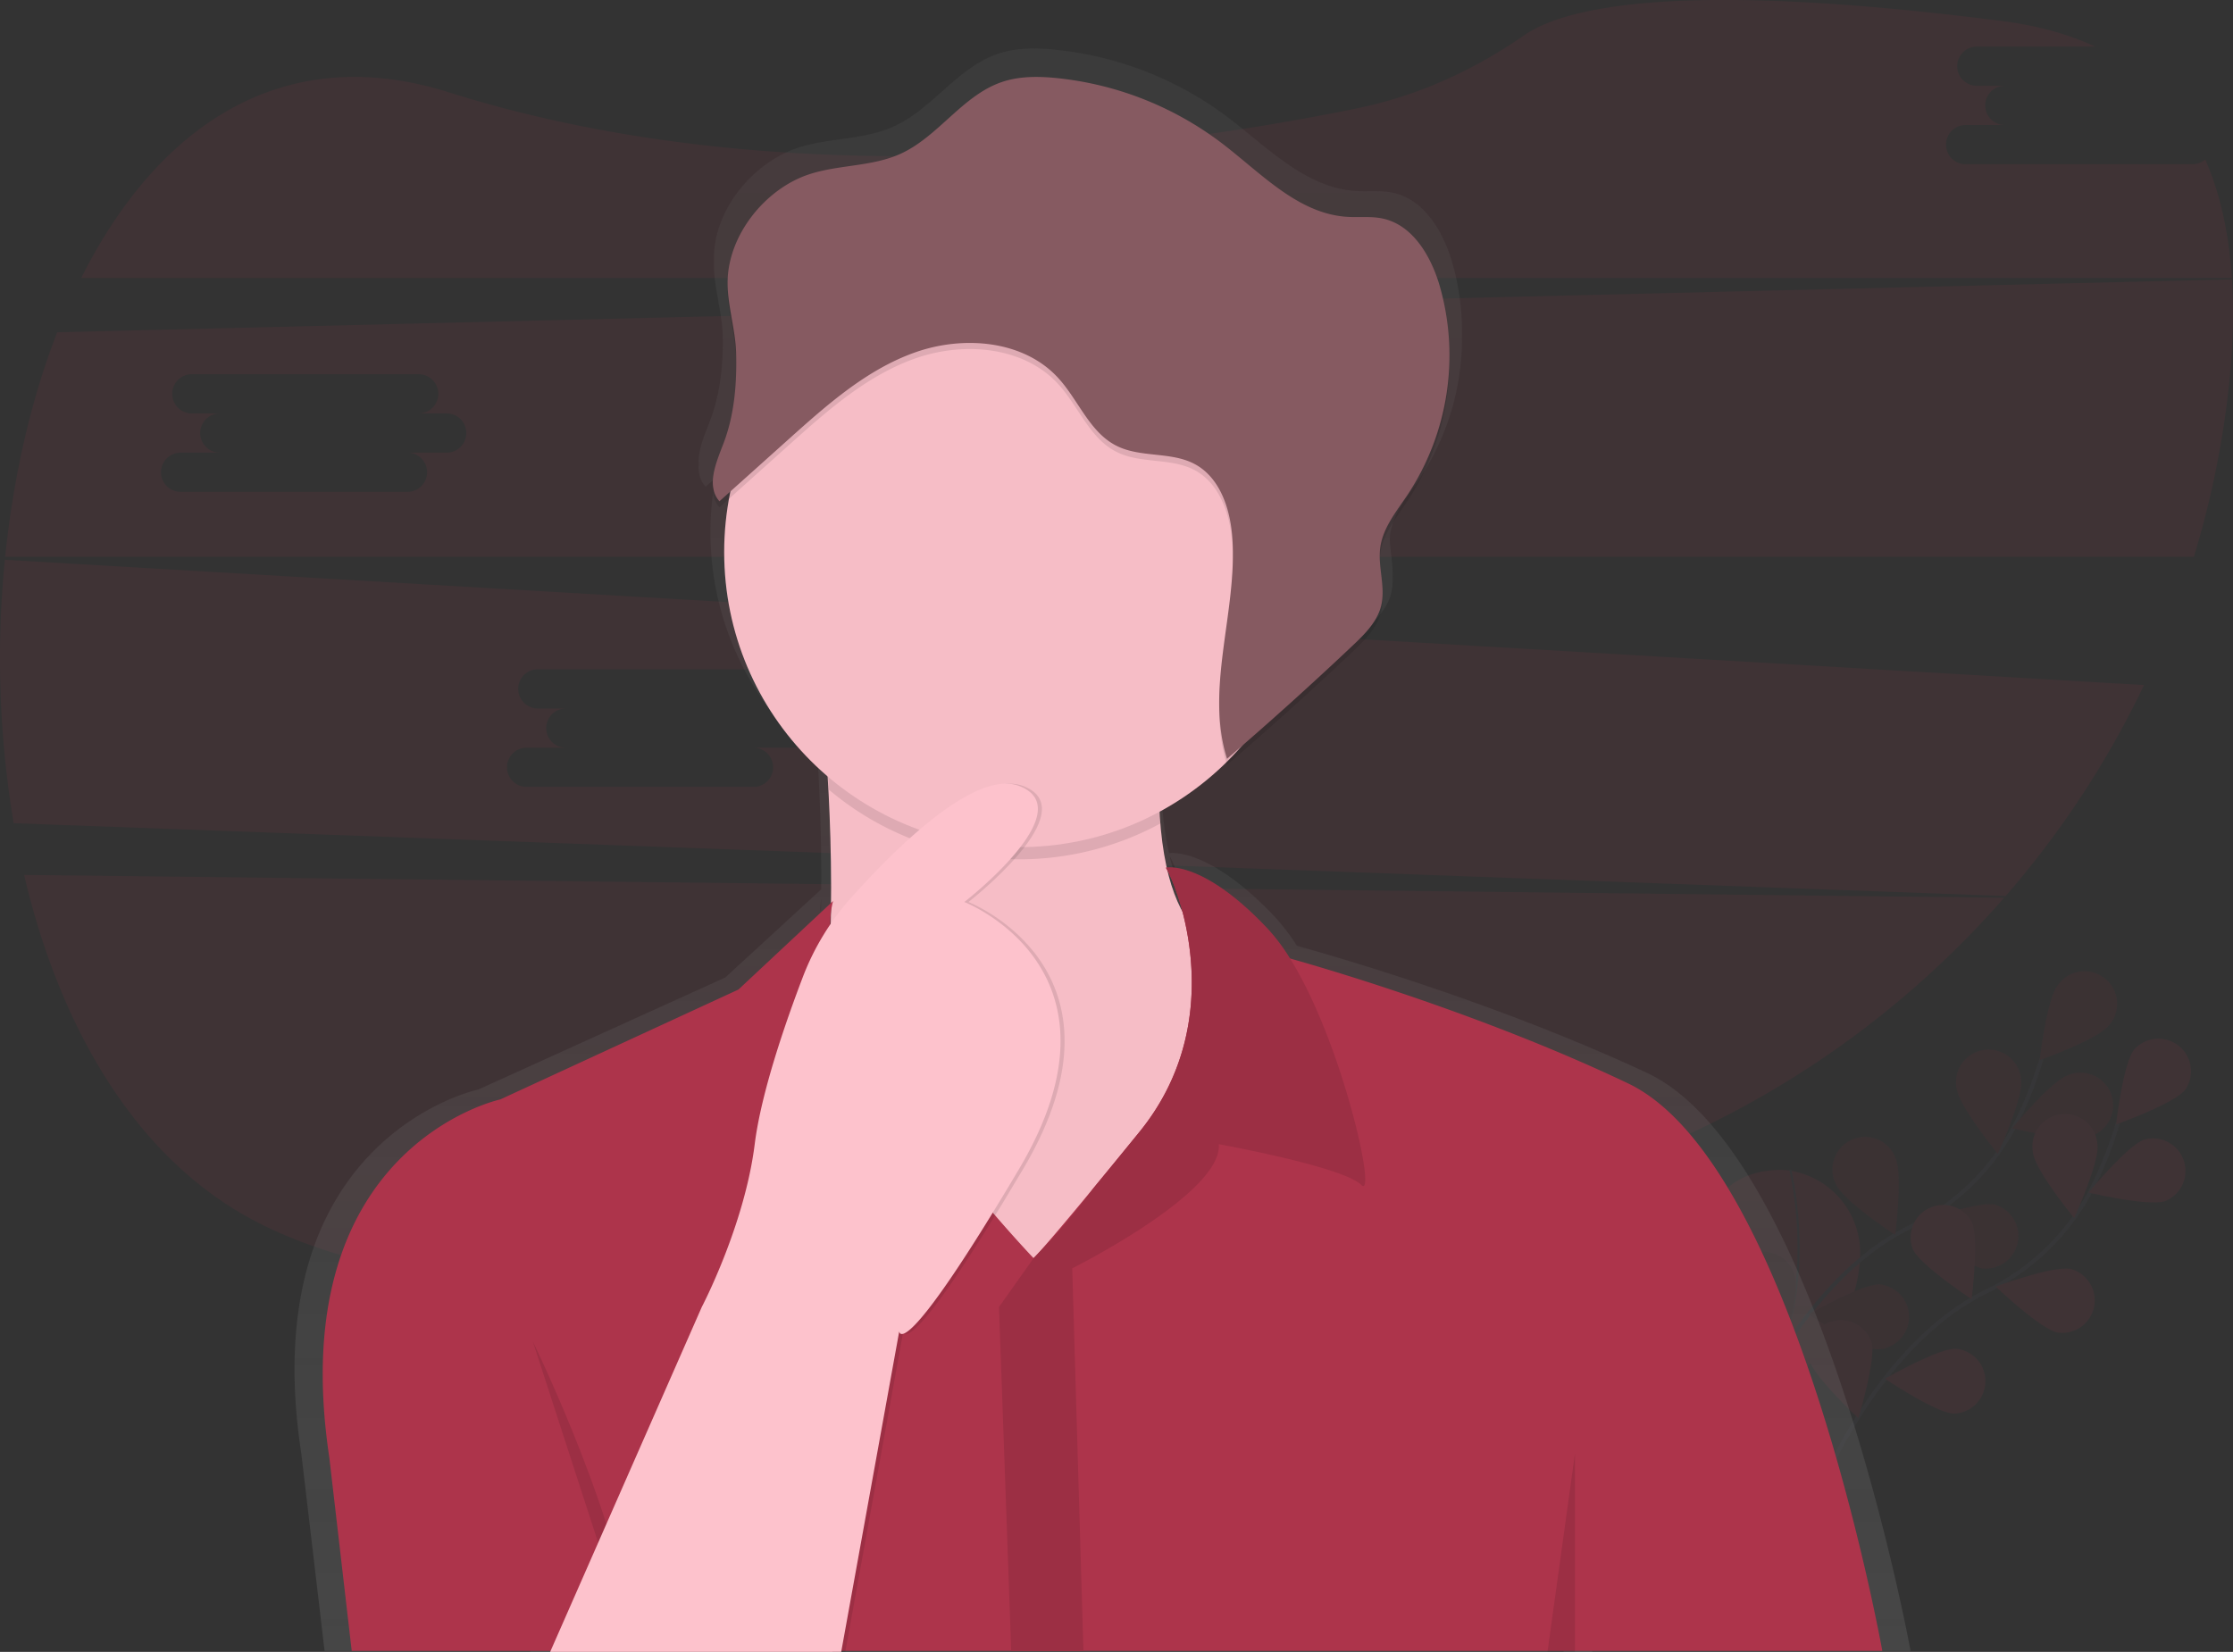 <svg id="fafd2220-3b39-4538-bdd8-5627e33a2e32" data-name="Layer 1" xmlns="http://www.w3.org/2000/svg" xmlns:xlink="http://www.w3.org/1999/xlink" width="1097.1" height="811.81" viewBox="0 0 1097.1 811.81"><rect x="0" y="0" width="1097.1" height="811.81" fill="#333333" stroke="none"/><defs><linearGradient id="1c2fe1a5-71ac-4c34-8a58-b17380e220b9" x1="593.13" y1="855.9" x2="593.13" y2="67.88" gradientUnits="userSpaceOnUse"><stop offset="0" stop-color="gray" stop-opacity="0.25"/><stop offset="0.54" stop-color="gray" stop-opacity="0.12"/><stop offset="1" stop-color="gray" stop-opacity="0.1"/></linearGradient></defs><title>forgot password</title><g opacity="0.1"><path d="M929.91,619.25S851.59,609.08,910,735.84c0,0,53.23-22.81,55.35-74.26a40.94,40.94,0,0,0-34.33-42.17Z" transform="translate(-51.45 -44.1)" fill="#ad344b"/><path d="M931.06,619.06s17.73,70.68-21,116.79" transform="translate(-51.45 -44.1)" fill="none" stroke="#535461" stroke-miterlimit="10"/><path d="M909,742.38s28.2-69.5,80.86-95.28A113.65,113.65,0,0,0,1041.47,597a191.13,191.13,0,0,0,12.93-32.47" transform="translate(-51.45 -44.1)" fill="none" stroke="#535461" stroke-miterlimit="10" stroke-width="2"/><path d="M1087.49,548.1c-5.49,6.9-33.9,17-33.9,17s3.42-30,8.91-36.85a16,16,0,1,1,25,19.88Z" transform="translate(-51.45 -44.1)" fill="#ad344b"/><path d="M1077.74,602.75c-8.36,2.81-37.68-4.18-37.68-4.18s19.15-23.28,27.51-26.09a16,16,0,1,1,10.17,30.27Z" transform="translate(-51.45 -44.1)" fill="#ad344b"/><path d="M1024.88,667.36c-8.63-1.79-30.42-22.63-30.42-22.63s28.28-10.43,36.92-8.64a16,16,0,0,1-6.5,31.26Z" transform="translate(-51.45 -44.1)" fill="#ad344b"/><path d="M973.88,707.24c-8.81-.31-33.81-17.16-33.81-17.16S966.19,675,975,675.32a16,16,0,0,1-1.12,31.91Z" transform="translate(-51.45 -44.1)" fill="#ad344b"/><path d="M1012.76,579c1.13,8.75,20.22,32.07,20.22,32.07s12.57-27.4,11.45-36.15a16,16,0,1,0-31.67,4.08Z" transform="translate(-51.45 -44.1)" fill="#ad344b"/><path d="M953.7,626.44c3.69,8,28.89,24.55,28.89,24.55s3.8-29.91.11-37.91a16,16,0,1,0-29,13.37Z" transform="translate(-51.45 -44.1)" fill="#ad344b"/><path d="M902.62,680.38c2.28,8.52,24.33,29.08,24.33,29.08s8.8-28.83,6.51-37.35a16,16,0,1,0-30.84,8.27Z" transform="translate(-51.45 -44.1)" fill="#ad344b"/><path d="M1087.49,548.1c-5.49,6.9-33.9,17-33.9,17s3.42-30,8.91-36.85a16,16,0,1,1,25,19.88Z" transform="translate(-51.45 -44.1)" opacity="0.25"/><path d="M1077.74,602.75c-8.36,2.81-37.68-4.18-37.68-4.18s19.15-23.28,27.51-26.09a16,16,0,1,1,10.17,30.27Z" transform="translate(-51.45 -44.1)" opacity="0.25"/><path d="M1024.88,667.36c-8.63-1.79-30.42-22.63-30.42-22.63s28.28-10.43,36.92-8.64a16,16,0,0,1-6.5,31.26Z" transform="translate(-51.45 -44.1)" opacity="0.25"/><path d="M973.88,707.24c-8.81-.31-33.81-17.16-33.81-17.16S966.19,675,975,675.32a16,16,0,0,1-1.12,31.91Z" transform="translate(-51.45 -44.1)" opacity="0.25"/><path d="M1012.76,579c1.13,8.75,20.22,32.07,20.22,32.07s12.57-27.4,11.45-36.15a16,16,0,1,0-31.67,4.08Z" transform="translate(-51.45 -44.1)" opacity="0.25"/><path d="M953.7,626.44c3.69,8,28.89,24.55,28.89,24.55s3.8-29.91.11-37.91a16,16,0,1,0-29,13.37Z" transform="translate(-51.45 -44.1)" opacity="0.25"/><path d="M902.62,680.38c2.28,8.52,24.33,29.08,24.33,29.08s8.8-28.83,6.51-37.35a16,16,0,1,0-30.84,8.27Z" transform="translate(-51.45 -44.1)" opacity="0.25"/><path d="M946.56,774s28.2-69.5,80.86-95.28A113.65,113.65,0,0,0,1079,628.61a191.13,191.13,0,0,0,12.93-32.47" transform="translate(-51.45 -44.1)" fill="none" stroke="#535461" stroke-miterlimit="10" stroke-width="2"/><path d="M1125,579.7c-5.49,6.9-33.9,17-33.9,17s3.42-30,8.91-36.85a16,16,0,0,1,25,19.88Z" transform="translate(-51.45 -44.1)" fill="#ad344b"/><path d="M1115.27,634.35c-8.36,2.81-37.68-4.18-37.68-4.18s19.15-23.28,27.51-26.09a16,16,0,0,1,10.17,30.27Z" transform="translate(-51.45 -44.1)" fill="#ad344b"/><path d="M1062.41,699c-8.63-1.79-30.42-22.63-30.42-22.63s28.28-10.43,36.92-8.64a16,16,0,0,1-6.5,31.26Z" transform="translate(-51.45 -44.1)" fill="#ad344b"/><path d="M1011.4,738.83c-8.81-.31-33.81-17.16-33.81-17.16s26.12-15.06,34.93-14.75a16,16,0,0,1-1.12,31.91Z" transform="translate(-51.45 -44.1)" fill="#ad344b"/><path d="M1050.28,610.64c1.13,8.75,20.22,32.07,20.22,32.07s12.57-27.4,11.45-36.15a16,16,0,1,0-31.67,4.08Z" transform="translate(-51.45 -44.1)" fill="#ad344b"/><path d="M991.23,658c3.69,8,28.89,24.55,28.89,24.55s3.8-29.91.11-37.91a16,16,0,0,0-29,13.37Z" transform="translate(-51.45 -44.1)" fill="#ad344b"/><path d="M940.15,712c2.28,8.52,24.33,29.08,24.33,29.08s8.8-28.83,6.51-37.35A16,16,0,0,0,940.15,712Z" transform="translate(-51.45 -44.1)" fill="#ad344b"/></g><path d="M63.3,474.07c17.36,74.2,54.11,138.34,112.19,169.43,120.7,64.61,392.91,31.29,596.07-7A465.21,465.21,0,0,0,1036.09,485.3Z" transform="translate(-51.45 -44.1)" fill="#ad344b" opacity="0.1"/><path d="M1128.65,124.81H1017.18a9.63,9.63,0,1,1,0-19.27h19.27a9.63,9.63,0,0,1,0-19.27h-13.76a9.63,9.63,0,0,1,0-19.27h58.18c-12.91-6-28-10.27-45.38-12.51-158.64-20.38-215.28-6.9-235.26,7-24.65,17.1-52.15,29.68-81.54,35.74C620.8,117.4,437.75,141.7,271.84,89.43c-82.46-26-143.75,17.92-180.48,91.28H1148c-1.38-21.32-5.51-41-13.09-58.24A9.58,9.58,0,0,1,1128.65,124.81Z" transform="translate(-51.45 -44.1)" fill="#ad344b" opacity="0.1"/><path d="M53.84,319.2a491.06,491.06,0,0,0,4.33,129.46l978.68,35.79a460,460,0,0,0,68-103.7Zm387.08,92.35H421.65a9.63,9.63,0,0,1,0,19.27H310.18a9.63,9.63,0,1,1,0-19.27h19.27a9.63,9.63,0,0,1,0-19.27H315.69a9.63,9.63,0,0,1,0-19.27H427.16a9.63,9.63,0,1,1,0,19.27h13.76a9.63,9.63,0,0,1,0,19.27Z" transform="translate(-51.45 -44.1)" fill="#ad344b" opacity="0.1"/><path d="M1148.05,181.38l-1068.49,26C66.57,240.79,58,278.56,54,317.71H1129.33a456.46,456.46,0,0,0,15.53-70.33C1148.06,224.37,1149.34,202.11,1148.05,181.38ZM270.92,266.55H251.65a9.63,9.63,0,0,1,0,19.27H140.18a9.63,9.63,0,1,1,0-19.27h19.27a9.63,9.63,0,0,1,0-19.27H145.69a9.63,9.63,0,0,1,0-19.27H257.16a9.63,9.63,0,1,1,0,19.27h13.76a9.63,9.63,0,0,1,0,19.27Z" transform="translate(-51.45 -44.1)" fill="#ad344b" opacity="0.1"/><path d="M990.13,855.4S945.57,611,860.6,571.34c-72-33.63-149.86-56.3-172-62.45A95.61,95.61,0,0,0,677.19,494c-30.26-31.59-48.44-31-51.38-30.61a153.83,153.83,0,0,1-3-19c-.09-1-.18-1.93-.26-2.92l.26-.13c-.18-1.89-.34-3.84-.48-5.85a150.6,150.6,0,0,0,33.79-24.61c.13.43.24.86.38,1.3q32.71-27.65,64.07-56.8c6-5.61,12.3-11.7,14.34-19.61a28.78,28.78,0,0,0,.75-8.32c.27-6-1.15-12.13-1.39-18.21,0-1,.11-1.93.24-2.88,1.4-9.95,8.32-18.12,14-26.47a124.82,124.82,0,0,0,21.23-71.46,121,121,0,0,0-5-36c-4.43-14.82-13.65-30.39-29-33.63-5.94-1.25-12.11-.47-18.17-.86-25.09-1.6-43.87-22-63.88-36.95a168.61,168.61,0,0,0-83.58-32.44c-9.45-1-19.21-1.07-28.2,1.93-20.19,6.72-32.45,27.47-51.9,36-14.38,6.34-31,5.31-46,10.07-22.33,7.1-41.28,30-41.78,53.53,0,.87,0,1.74,0,2.61,0,.15,0,.3,0,.44-.25,11.89,4,24,4.34,36.17q0,1.65.05,3.31c-.11,13.14-1.68,26.32-6.47,38.67-2.58,6.65-5.9,14.35-5.36,21-.3,4.07.49,7.89,3.32,11l4.83-4.26a146,146,0,0,0-2.43,26.58c0,44.94,20.44,85.18,52.68,112.26q.28,4.49.54,9.62c.76,14.82,1.36,33.41,1.19,53.67l-47.16,43.35-121.24,55s-110.88,23.42-87,179.19l11.4,96.72H312.15l-.23.51H462.17l.09-.51H819.74l-.07.51h14v-.51ZM626.7,465.87a103.92,103.92,0,0,1,7.2,19.8,81.11,81.11,0,0,1-7.77-20.88l.15.27Zm-171.82,20q0,2.86-.1,5.77l-.24.34A49,49,0,0,1,454.88,485.82Z" transform="translate(-51.45 -44.1)" fill="url(#1c2fe1a5-71ac-4c34-8a58-b17380e220b9)"/><path d="M666.25,510.4l-20,191-107,34s-139-26-103-101c25.61-53.35,24.9-148.69,22.36-199.29-1-20.54-2.36-33.71-2.36-33.71s182-159,167-16c-2.9,27.69-3.07,49.34-1.46,66.26C628.54,522.1,666.25,510.4,666.25,510.4Z" transform="translate(-51.45 -44.1)" fill="#fdc2cc"/><path d="M666.25,510.4l-20,191-107,34s-139-26-103-101c25.61-53.35,24.9-148.69,22.36-199.29-1-20.54-2.36-33.71-2.36-33.71s182-159,167-16c-2.9,27.69-3.07,49.34-1.46,66.26C628.54,522.1,666.25,510.4,666.25,510.4Z" transform="translate(-51.45 -44.1)" opacity="0.03"/><path d="M623.25,382.4c-2.9,27.69-3.07,49.34-1.46,66.26a145.07,145.07,0,0,1-163.18-16.55c-1-20.54-2.36-33.71-2.36-33.71S638.25,239.4,623.25,382.4Z" transform="translate(-51.45 -44.1)" opacity="0.1"/><circle cx="500.8" cy="271.31" r="145" fill="#fdc2cc"/><circle cx="500.8" cy="271.31" r="145" opacity="0.03"/><path d="M976.25,855.4h-752l-11-95c-23-153,84-176,84-176l117-54,46.5-43.5c-15,57,98.5,175.5,98.5,175.5l0,0a26.88,26.88,0,0,0,2.07-2.15c3.06-3.34,10.37-11.7,27.49-32.44,6.12-7.43,13.51-16.44,22.41-27.38,42.8-52.6,20.84-114.75,14.28-127.6l-.41-.8c-.25-.46-.44-.83-.59-1.09a0,0,0,0,0,0,0,1.63,1.63,0,0,0-.15-.27,1.59,1.59,0,0,1-.11-.2l55,43s2.11.56,6,1.66c21.4,6,96.58,28.31,166,61.34C933.25,615.4,976.25,855.4,976.25,855.4Z" transform="translate(-51.45 -44.1)" fill="#ad344b"/><path d="M720.25,626.4c-9-9-70-20-70-20,2,24-72,61-72,61l5.5,188H548.27l-6-169,17-24,0,0,2.07-2.15a330,330,0,0,0,27.49-32.44c6.12-7.43,13.51-16.44,22.41-27.38,42.8-52.6,20.84-114.75,14.28-127.6l-.41-.8c-.24-.47-.43-.83-.59-1.09a0,0,0,0,0,0,0,1.63,1.63,0,0,0-.15-.27,1.59,1.59,0,0,1-.11-.2h0s18-4,50,30a93.75,93.75,0,0,1,11,14.66C711.26,556.85,728.18,634.33,720.25,626.4Z" transform="translate(-51.45 -44.1)" fill="#ad344b"/><path d="M720.25,626.4c-9-9-70-20-70-20,2,24-72,61-72,61l5.5,188H548.27l-6-169,17-24,0,0,2.07-2.15a330,330,0,0,0,27.49-32.44c6.12-7.43,13.51-16.44,22.41-27.38,42.8-52.6,20.84-114.75,14.28-127.6l-.41-.8c-.24-.47-.43-.83-.59-1.09a0,0,0,0,0,0,0,1.63,1.63,0,0,0-.15-.27,1.59,1.59,0,0,1-.11-.2h0s18-4,50,30a93.75,93.75,0,0,1,11,14.66C711.26,556.85,728.18,634.33,720.25,626.4Z" transform="translate(-51.45 -44.1)" opacity="0.1"/><path d="M313.25,703.4s47,96,49.5,152.5" transform="translate(-51.45 -44.1)" opacity="0.1"/><polygon points="773.8 714.31 760.3 811.81 773.8 811.81 773.8 714.31" opacity="0.1"/><path d="M323.75,855.9l74.5-169.5s21-40,26-80,32-103,32-103,67-85,98-73-27,57-27,57,85,33,27,131-59,80-59,80l-28.5,157.5Z" transform="translate(-51.45 -44.1)" opacity="0.1"/><path d="M321.75,855.9l74.5-169.5s21-40,26-80c3.18-25.43,15.25-60.16,23.62-82.09a125.86,125.86,0,0,1,23.72-39c21.66-24.24,61-63.33,82.66-54.93,31,12-27,57-27,57s85,33,27,131-59,80-59,80l-28.5,157.5Z" transform="translate(-51.45 -44.1)" fill="#fdc2cc"/><circle cx="545.3" cy="189.81" r="3" fill="#fff" opacity="0.15"/><circle cx="531.3" cy="195.81" r="3" fill="#fff" opacity="0.15"/><path d="M449.24,132.68c14.47-4.68,30.53-3.67,44.41-9.89,18.77-8.42,30.6-28.8,50.08-35.4,8.68-2.94,18.1-2.83,27.21-1.89a161.07,161.07,0,0,1,80.66,31.87c19.31,14.69,37.43,34.72,61.64,36.29,5.85.38,11.8-.39,17.53.84,14.84,3.18,23.73,18.47,28,33A124.26,124.26,0,0,1,743.11,290.1c-5.48,8.2-12.16,16.23-13.51,26-1.32,9.58,2.76,19.51.38,28.89-2,7.77-8,13.75-13.84,19.26Q685.89,392.86,654.31,420c-10.94-34.76,5.11-72.19,2.61-108.54-1-14.16-6-29.62-18.49-36.3-11.69-6.24-26.63-3-38.46-9-13.2-6.65-18.62-22.4-28.6-33.3-17-18.6-46.51-21-70.28-12.6s-43.2,25.68-62,42.53l-34.17,30.65c-6.67-7.52-1.61-19.06,2-28.46,5.38-14.09,6.56-29.28,6.2-44.24-.29-12-4.43-23.85-4.19-35.53C409.41,162.17,427.69,139.65,449.24,132.68Z" transform="translate(-51.45 -44.1)" opacity="0.1"/><path d="M449.24,129.68c14.47-4.68,30.53-3.67,44.41-9.89,18.77-8.42,30.6-28.8,50.08-35.4,8.68-2.94,18.1-2.83,27.21-1.89a161.07,161.07,0,0,1,80.66,31.87c19.31,14.69,37.43,34.72,61.64,36.29,5.85.38,11.8-.39,17.53.84,14.84,3.18,23.73,18.47,28,33A124.26,124.26,0,0,1,743.11,287.1c-5.48,8.2-12.16,16.23-13.51,26-1.32,9.58,2.76,19.51.38,28.89-2,7.77-8,13.75-13.84,19.26Q685.89,389.86,654.31,417c-10.94-34.76,5.11-72.19,2.61-108.54-1-14.16-6-29.62-18.49-36.3-11.69-6.24-26.63-3-38.46-9-13.2-6.65-18.62-22.4-28.6-33.3-17-18.6-46.51-21-70.28-12.6s-43.2,25.68-62,42.53l-34.17,30.65c-6.67-7.52-1.61-19.06,2-28.46,5.38-14.09,6.56-29.28,6.2-44.24-.29-12-4.43-23.85-4.19-35.53C409.41,159.17,427.69,136.65,449.24,129.68Z" transform="translate(-51.45 -44.1)" fill="#865a61"/></svg>